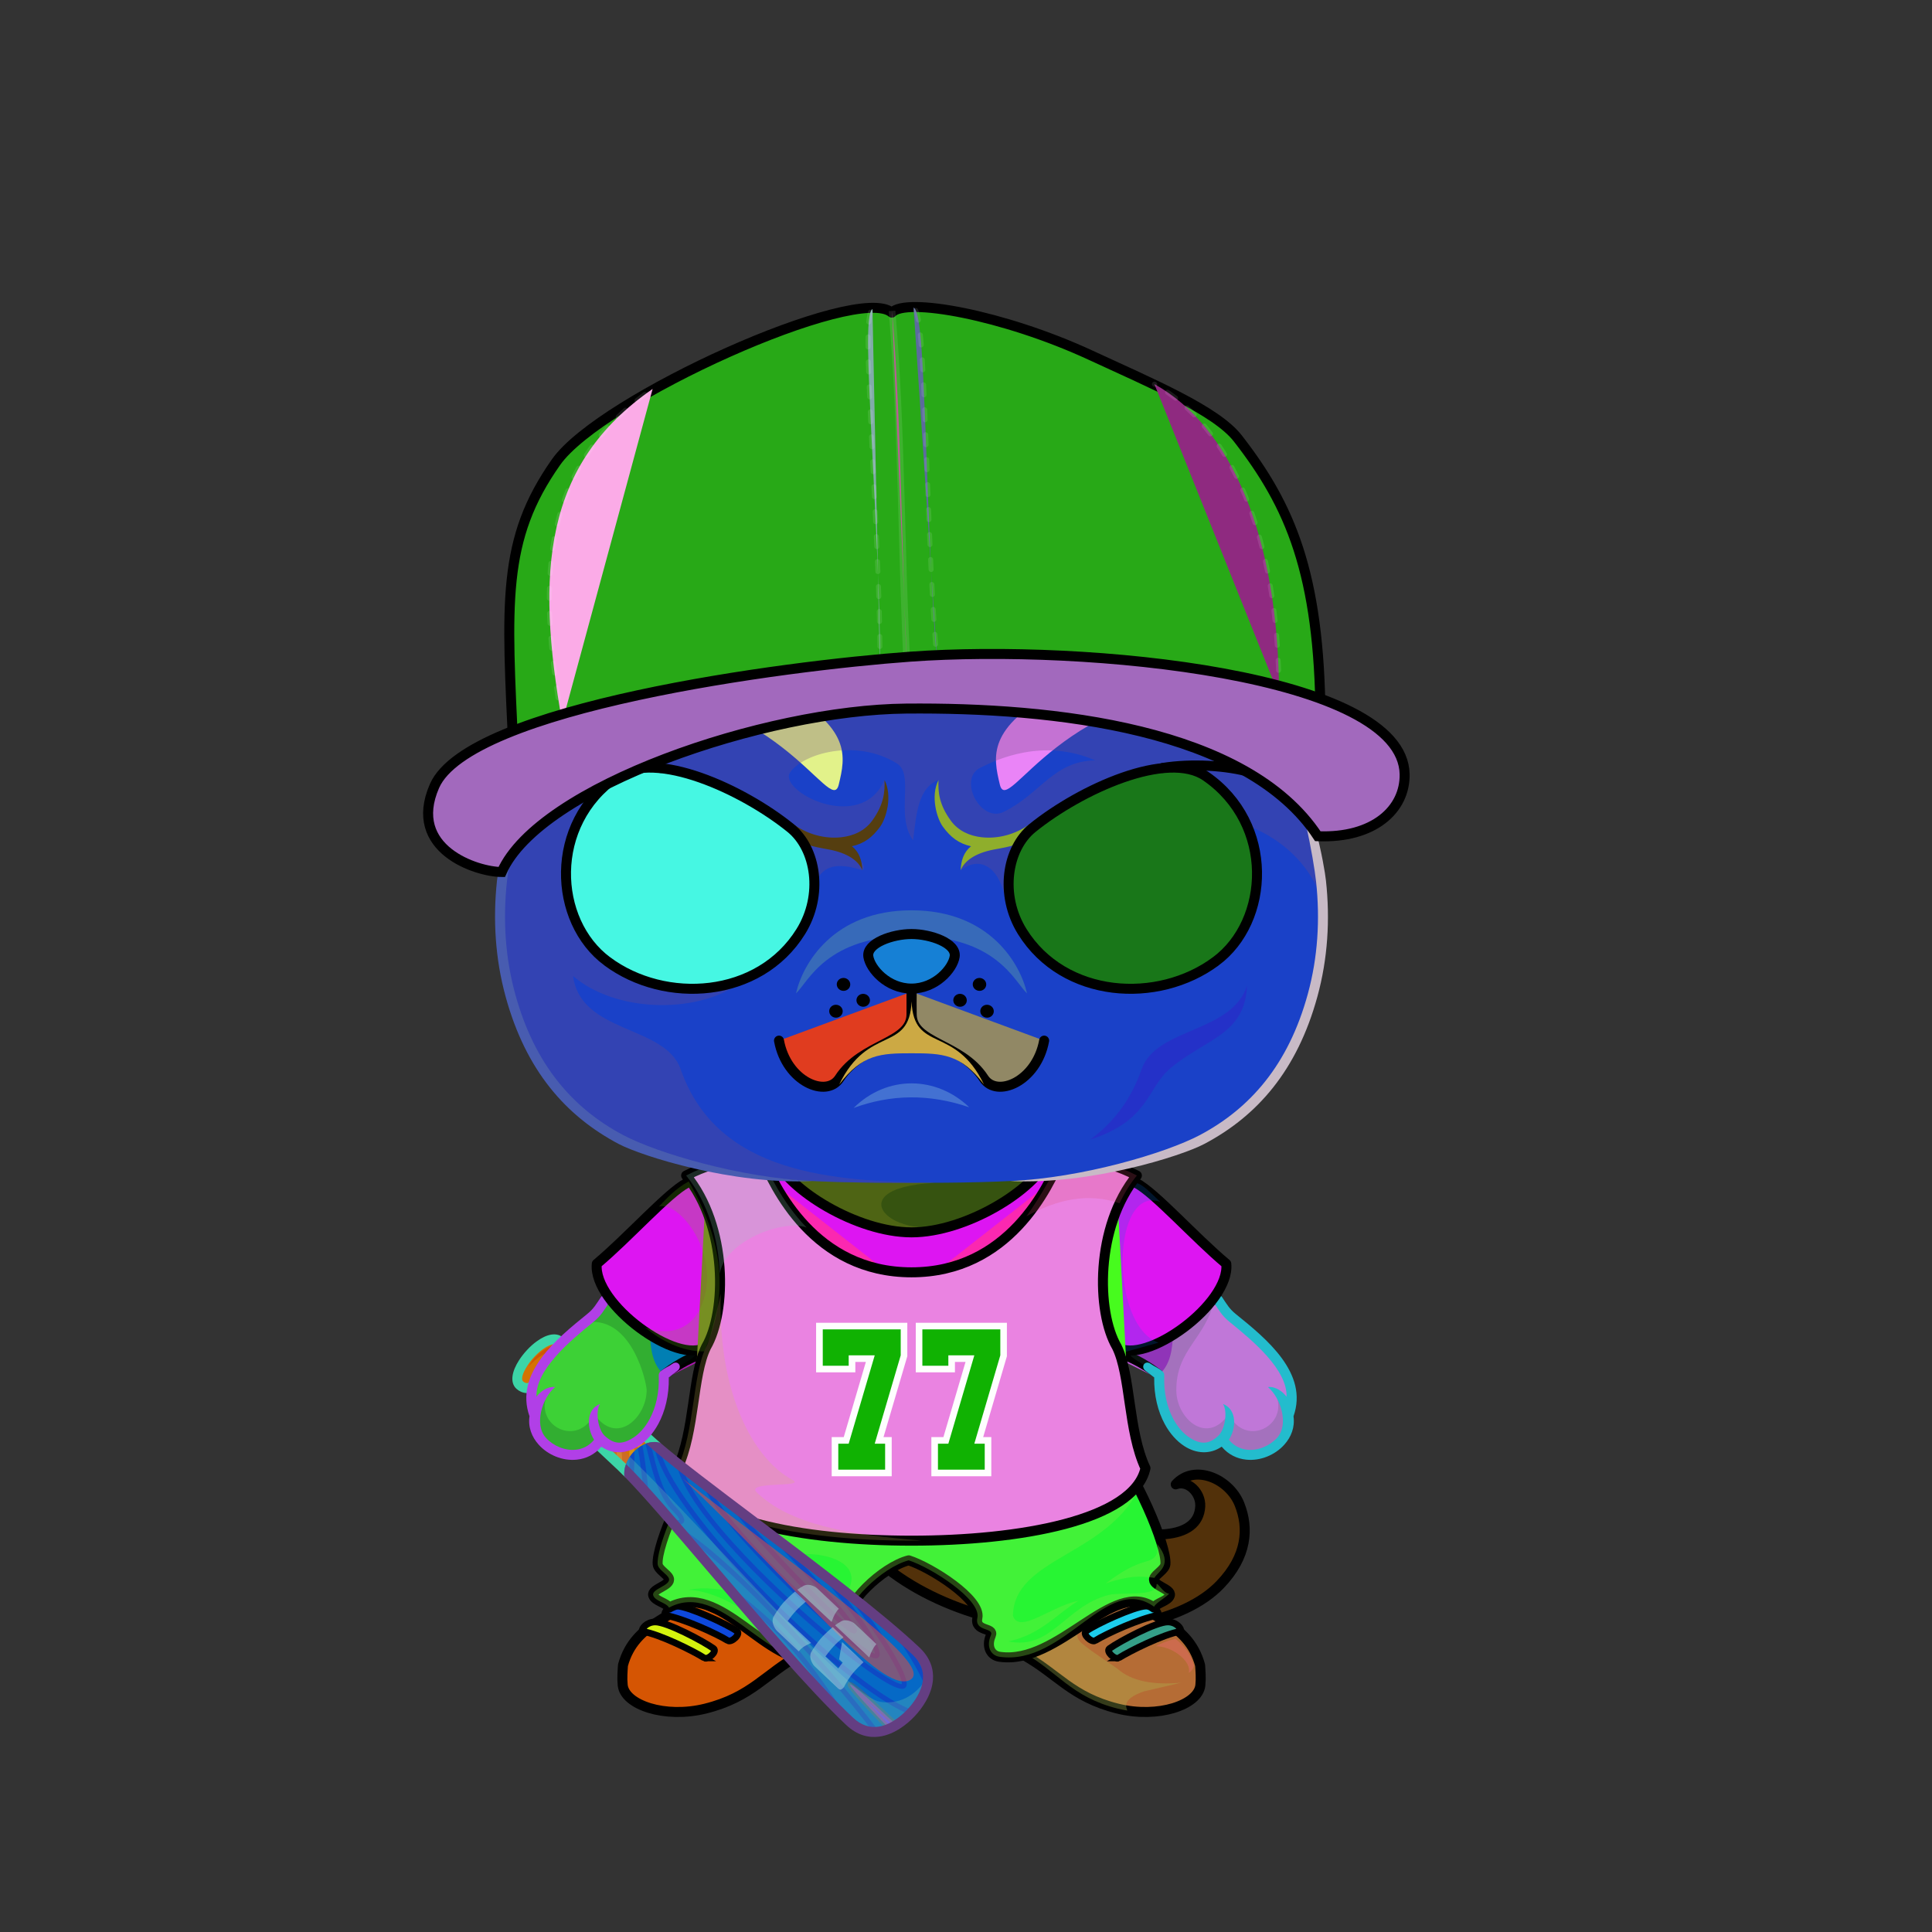<?xml version="1.0" encoding="UTF-8"?><!DOCTYPE svg PUBLIC "-//W3C//DTD SVG 1.1//EN" "http://www.w3.org/Graphics/SVG/1.1/DTD/svg11.dtd"><!-- Creator: CorelDRAW X7 --><svg xmlns="http://www.w3.org/2000/svg" xmlns:xlink="http://www.w3.org/1999/xlink" xml:space="preserve" width="290mm" height="290mm" version="1.1" style="shape-rendering:geometricPrecision; text-rendering:geometricPrecision; image-rendering:optimizeQuality; fill-rule:evenodd; clip-rule:evenodd" viewBox="0 0 29000 29000">
 <rect x="0" y="0" width="29000" height="29000" fill="#333333" stroke="none"/>
 <defs>
  <style type="text/css">
   <![CDATA[
    .str7 {stroke:white;stroke-width:100;stroke-opacity:0.102}
    .str8 {stroke:white;stroke-width:75;stroke-linecap:round;stroke-linejoin:round;stroke-dasharray:150 225;stroke-opacity:0.102}
    .str5 {stroke:#996633;stroke-width:75;stroke-opacity:0.302}
    .str2 {stroke:black;stroke-width:100}
    .str6 {stroke:black;stroke-width:150}
    .str4 {stroke:white;stroke-width:150}
    .str1 {stroke:black;stroke-width:100;stroke-linecap:round;stroke-linejoin:round}
    .str0 {stroke:black;stroke-width:150;stroke-linecap:round;stroke-linejoin:round}
    .str3 {stroke:white;stroke-width:150;stroke-linecap:round;stroke-linejoin:round}
    .fil7 {fill:none}
    .fil54 {fill:none}
    .fil32 {fill:none;fill-rule:nonzero}
    .fil29 {fill:#FEFEFE}
    .fil37 {fill:black}
    .fil36 {fill:#6E5329}
    .fil18 {fill:#B99355}
    .fil41 {fill:white}
    .fil4 {fill:black;fill-rule:nonzero}
    .fil20 {fill:black;fill-rule:nonzero}
    .fil51 {fill:white;fill-rule:nonzero}
    .fil48 {fill:white;fill-opacity:0.102}
    .fil2 {fill:black;fill-opacity:0.2}
    .fil14 {fill:black;fill-opacity:0.2}
    .fil9 {fill:black;fill-opacity:0.302}
    .fil23 {fill:#361B00;fill-opacity:0.302}
    .fil3 {fill:#FFFFCC;fill-opacity:0.302}
    .fil1 {fill:#996633;fill-rule:nonzero;fill-opacity:0.302}
    .fil12 {fill:white;fill-opacity:0.4}
    .fil42 {fill:black;fill-opacity:0.502}
    .fil34 {fill:black;fill-rule:nonzero;fill-opacity:0.502}
    .fil33 {fill:#FFFFCC;fill-opacity:0.502}
    .fil22 {fill:url(#id0)}
    .fil24 {fill:url(#id1)}
    .fil50 {fill:url(#id2)}
    .fil55 {fill:url(#id3)}
    .fil28 {fill:url(#id4)}
    .fil26 {fill:url(#id5)}
    .fil56 {fill:url(#id6)}
    .fil47 {fill:url(#id7)}
    .fil35 {fill:url(#id8)}
    .fil19 {fill:url(#id9)}
    .fil53 {fill:url(#id10)}
    .fil49 {fill:url(#id11)}
    .fil6 {fill:url(#id12)}
    .fil13 {fill:url(#id13)}
    .fil44 {fill:url(#id14)}
    .fil11 {fill:url(#id15)}
    .fil17 {fill:url(#id16)}
    .fil15 {fill:url(#id17)}
    .fil27 {fill:url(#id18)}
    .fil8 {fill:url(#id19)}
    .fil16 {fill:url(#id20)}
    .fil10 {fill:url(#id21)}
    .fil39 {fill:url(#id22)}
    .fil43 {fill:url(#id23)}
    .fil38 {fill:url(#id24)}
    .fil45 {fill:url(#id25)}
    .fil40 {fill:url(#id26)}
    .fil46 {fill:url(#id27)}
    .fil5 {fill:url(#id28)}
    .fil21 {fill:url(#id29)}
    .fil25 {fill:url(#id30)}
    .fil31 {fill:url(#id31)}
    .fil0 {fill:url(#id32)}
    .fil30 {fill:url(#id33);fill-rule:nonzero}
    .fil52 {fill:url(#id34);fill-rule:nonzero}
   ]]>
  </style>
  <linearGradient id="id0" gradientUnits="userSpaceOnUse" x1="13681.9" y1="17591.9" x2="13681.9" y2="23034.9">
   <stop offset="0" style="stop-opacity:1; stop-color:#8C6535"/>
   <stop offset="0.102" style="stop-opacity:1; stop-color:#8C6535"/>
   <stop offset="0.522" style="stop-opacity:1; stop-color:#B99355"/>
   <stop offset="1" style="stop-opacity:1; stop-color:#E3C79A"/>
  </linearGradient>
  <linearGradient id="id1" gradientUnits="userSpaceOnUse" x1="9802.81" y1="23274.6" x2="17561.8" y2="23274.6">
   <stop offset="0" style="stop-opacity:1; stop-color:#171515"/>
   <stop offset="0.349" style="stop-opacity:1; stop-color:#736E6E"/>
   <stop offset="0.561" style="stop-opacity:1; stop-color:#383636"/>
   <stop offset="1" style="stop-opacity:1; stop-color:#696464"/>
  </linearGradient>
  <linearGradient id="id2" gradientUnits="userSpaceOnUse" x1="15993.7" y1="10717.3" x2="17241.4" y2="4675.94">
   <stop offset="0" style="stop-opacity:1; stop-color:#292929"/>
   <stop offset="1" style="stop-opacity:1; stop-color:#5C5C5C"/>
  </linearGradient>
  <linearGradient id="id3" gradientUnits="userSpaceOnUse" x1="15671.6" y1="8258" x2="11838.5" y2="14646.5">
   <stop offset="0" style="stop-opacity:1; stop-color:#383636"/>
   <stop offset="1" style="stop-opacity:1; stop-color:#0D0D0D"/>
  </linearGradient>
  <linearGradient id="id4" gradientUnits="userSpaceOnUse" x1="14375.7" y1="21635.9" x2="17349.6" y2="18777.9">
   <stop offset="0" style="stop-opacity:1; stop-color:#D10000"/>
   <stop offset="1" style="stop-opacity:1; stop-color:#F51B1B"/>
  </linearGradient>
  <linearGradient id="id5" gradientUnits="userSpaceOnUse" x1="9242.84" y1="19287.3" x2="18121.8" y2="18358.9">
   <stop offset="0" style="stop-opacity:1; stop-color:white"/>
   <stop offset="0.322" style="stop-opacity:1; stop-color:#D8D8D8"/>
   <stop offset="0.62" style="stop-opacity:1; stop-color:white"/>
   <stop offset="0.749" style="stop-opacity:1; stop-color:#D4D4D4"/>
   <stop offset="1" style="stop-opacity:1; stop-color:white"/>
  </linearGradient>
  <linearGradient id="id6" gradientUnits="userSpaceOnUse" x1="20387.5" y1="10226.4" x2="7122.61" y2="11933.8">
   <stop offset="0" style="stop-opacity:1; stop-color:#949494"/>
   <stop offset="1" style="stop-opacity:1; stop-color:#1F1F1F"/>
  </linearGradient>
  <linearGradient id="id7" gradientUnits="userSpaceOnUse" x1="10058.8" y1="11167.3" x2="11640.5" y2="4768.91">
   <stop offset="0" style="stop-opacity:1; stop-color:#171717"/>
   <stop offset="1" style="stop-opacity:1; stop-color:#545454"/>
  </linearGradient>
  <linearGradient id="id8" gradientUnits="userSpaceOnUse" x1="13681.9" y1="17755.4" x2="13681.9" y2="7384.8">
   <stop offset="0" style="stop-opacity:1; stop-color:#8C6535"/>
   <stop offset="0.271" style="stop-opacity:1; stop-color:#B99355"/>
   <stop offset="1" style="stop-opacity:1; stop-color:#E3C79A"/>
  </linearGradient>
  <linearGradient id="id9" gradientUnits="userSpaceOnUse" x1="18770.8" y1="21729.1" x2="18008.4" y2="19634.5">
   <stop offset="0" style="stop-opacity:1; stop-color:#E3C79A"/>
   <stop offset="0.702" style="stop-opacity:1; stop-color:#B99355"/>
   <stop offset="1" style="stop-opacity:1; stop-color:#B99355"/>
  </linearGradient>
  <linearGradient id="id10" gradientUnits="userSpaceOnUse" x1="17811.6" y1="9808.74" x2="19966.8" y2="7114.78">
   <stop offset="0" style="stop-opacity:1; stop-color:#0D0D0D"/>
   <stop offset="1" style="stop-opacity:1; stop-color:#424242"/>
  </linearGradient>
  <linearGradient id="id11" gradientUnits="userSpaceOnUse" x1="7331.68" y1="10157.2" x2="9610.1" y2="7309.14">
   <stop offset="0" style="stop-opacity:1; stop-color:#121212"/>
   <stop offset="1" style="stop-opacity:1; stop-color:#2E2E2E"/>
  </linearGradient>
  <linearGradient id="id12" gradientUnits="userSpaceOnUse" x1="15438" y1="24150.8" x2="17602.9" y2="25473.8">
   <stop offset="0" style="stop-opacity:1; stop-color:#990000"/>
   <stop offset="1" style="stop-opacity:1; stop-color:#CC3300"/>
  </linearGradient>
  <linearGradient id="id13" gradientUnits="userSpaceOnUse" xlink:href="#id12" x1="9761.69" y1="24150.8" x2="11926.6" y2="25473.8">
  </linearGradient>
  <linearGradient id="id14" gradientUnits="userSpaceOnUse" x1="18271.6" y1="12896.4" x2="15230.2" y2="13213">
   <stop offset="0" style="stop-opacity:1; stop-color:#FFE16B"/>
   <stop offset="0.502" style="stop-opacity:1; stop-color:#FFF6D4"/>
   <stop offset="1" style="stop-opacity:1; stop-color:#FFE16B"/>
  </linearGradient>
  <linearGradient id="id15" gradientUnits="userSpaceOnUse" x1="16639.7" y1="24618.6" x2="17725.8" y2="24618.6">
   <stop offset="0" style="stop-opacity:1; stop-color:#D9D9D9"/>
   <stop offset="0.329" style="stop-opacity:1; stop-color:white"/>
   <stop offset="0.761" style="stop-opacity:1; stop-color:white"/>
   <stop offset="1" style="stop-opacity:1; stop-color:#C4C4C4"/>
  </linearGradient>
  <linearGradient id="id16" gradientUnits="userSpaceOnUse" xlink:href="#id15" x1="9638.83" y1="24618.6" x2="10725" y2="24618.6">
  </linearGradient>
  <linearGradient id="id17" gradientUnits="userSpaceOnUse" xlink:href="#id15" x1="9343.05" y1="25000.9" x2="12345.2" y2="25000.9">
  </linearGradient>
  <linearGradient id="id18" gradientUnits="userSpaceOnUse" x1="11258.8" y1="22299.7" x2="16105" y2="18166.8">
   <stop offset="0" style="stop-opacity:1; stop-color:#990000"/>
   <stop offset="1" style="stop-opacity:1; stop-color:#DE0000"/>
  </linearGradient>
  <linearGradient id="id19" gradientUnits="userSpaceOnUse" xlink:href="#id15" x1="15019.4" y1="25000.9" x2="18021.6" y2="25000.9">
  </linearGradient>
  <linearGradient id="id20" gradientUnits="userSpaceOnUse" xlink:href="#id15" x1="9977.74" y1="24369.7" x2="11077" y2="24369.7">
  </linearGradient>
  <linearGradient id="id21" gradientUnits="userSpaceOnUse" xlink:href="#id15" x1="16287.7" y1="24369.7" x2="17386.9" y2="24369.7">
  </linearGradient>
  <linearGradient id="id22" gradientUnits="userSpaceOnUse" xlink:href="#id14" x1="9092.22" y1="12896.4" x2="12133.7" y2="13213">
  </linearGradient>
  <linearGradient id="id23" gradientUnits="userSpaceOnUse" x1="16814.9" y1="14845.3" x2="17193.1" y2="11518.7">
   <stop offset="0" style="stop-opacity:1; stop-color:#FFE16B"/>
   <stop offset="1" style="stop-opacity:1; stop-color:black"/>
  </linearGradient>
  <linearGradient id="id24" gradientUnits="userSpaceOnUse" xlink:href="#id23" x1="10548.9" y1="14845.3" x2="10170.7" y2="11518.7">
  </linearGradient>
  <linearGradient id="id25" gradientUnits="userSpaceOnUse" x1="16520.9" y1="11722.2" x2="16747.1" y2="14210.2">
   <stop offset="0" style="stop-opacity:1; stop-color:black"/>
   <stop offset="0.302" style="stop-opacity:1; stop-color:black"/>
   <stop offset="1" style="stop-opacity:1; stop-color:#917400"/>
  </linearGradient>
  <linearGradient id="id26" gradientUnits="userSpaceOnUse" xlink:href="#id25" x1="10842.9" y1="11722.2" x2="10616.8" y2="14210.2">
  </linearGradient>
  <linearGradient id="id27" gradientUnits="userSpaceOnUse" x1="13681.9" y1="14020.2" x2="13681.9" y2="14838.5">
   <stop offset="0" style="stop-opacity:1; stop-color:#FFCCCC"/>
   <stop offset="1" style="stop-opacity:1; stop-color:#453F2C"/>
  </linearGradient>
  <linearGradient id="id28" gradientUnits="userSpaceOnUse" x1="13316" y1="22980" x2="17862.8" y2="22780.6">
   <stop offset="0" style="stop-opacity:1; stop-color:#8C6535"/>
   <stop offset="0.549" style="stop-opacity:1; stop-color:#B99355"/>
   <stop offset="1" style="stop-opacity:1; stop-color:#E3C79A"/>
  </linearGradient>
  <linearGradient id="id29" gradientUnits="userSpaceOnUse" xlink:href="#id9" x1="8449.46" y1="21712.6" x2="9499.06" y2="19651">
  </linearGradient>
  <linearGradient id="id30" gradientUnits="userSpaceOnUse" x1="16164.8" y1="23209.6" x2="17561.8" y2="23209.6">
   <stop offset="0" style="stop-opacity:1; stop-color:#171515"/>
   <stop offset="0.349" style="stop-opacity:1; stop-color:#736E6E"/>
   <stop offset="1" style="stop-opacity:1; stop-color:#696464"/>
  </linearGradient>
  <linearGradient id="id31" gradientUnits="userSpaceOnUse" x1="10765.1" y1="25845.2" x2="12540" y2="21798.4">
   <stop offset="0" style="stop-opacity:1; stop-color:#806345"/>
   <stop offset="0.569" style="stop-opacity:1; stop-color:#BF976F"/>
   <stop offset="0.58" style="stop-opacity:1; stop-color:#E4B384"/>
   <stop offset="1" style="stop-opacity:1; stop-color:#FFCC99"/>
  </linearGradient>
  <linearGradient id="id32" gradientUnits="userSpaceOnUse" x1="7801.86" y1="21353.7" x2="9766.28" y2="20821.8">
   <stop offset="0" style="stop-opacity:1; stop-color:#806345"/>
   <stop offset="0.612" style="stop-opacity:1; stop-color:#BF976F"/>
   <stop offset="0.58" style="stop-opacity:1; stop-color:#E4B384"/>
   <stop offset="1" style="stop-opacity:1; stop-color:#FFCC99"/>
  </linearGradient>
  <linearGradient id="id33" gradientUnits="userSpaceOnUse" x1="12857.9" y1="21850.2" x2="14506.7" y2="20163.6">
   <stop offset="0" style="stop-opacity:1; stop-color:black"/>
   <stop offset="1" style="stop-opacity:1; stop-color:#292929"/>
  </linearGradient>
  <linearGradient id="id34" gradientUnits="userSpaceOnUse" x1="15498.9" y1="6076.18" x2="11668.9" y2="10003.1">
   <stop offset="0" style="stop-opacity:1; stop-color:#EBE100"/>
   <stop offset="1" style="stop-opacity:1; stop-color:#EBBC00"/>
  </linearGradient>
 </defs>
 <g id="WeaponBatBack">
 <animateTransform type="translate" values="0;0 200;0;0 200;0;0 200;0;0 200;0" dur="10" repeatCount="indefinite" additive="sum" attributeName="transform"/>
  <g id="_2523181970368">
   <path class="fil0" d="M9803 21663c-21,-19 -59,-54 -77,-71 -466,-438 -801,-757 -1312,-1239l22 -24c52,-55 27,-141 -23,-188 -212,-199 -800,472 -612,649 50,47 138,68 190,13l22 -24c512,482 850,797 1315,1235 15,14 45,43 60,58 35,-202 219,-386 415,-409z" style="fill:#d47302"/>
   <path class="fil1" d="M9448 21874c21,-33 46,-63 73,-91 -1,-38 -3,-76 -7,-114 -11,-139 -36,-278 -80,-398l-70 26c41,113 64,245 76,378 5,67 8,134 8,199zm126 -137c22,-17 45,-31 68,-44 -17,-94 -36,-188 -58,-277l-73 17c24,98 45,201 63,304zm116 -66c24,-9 48,-16 72,-20l-5 -25 -15 -61 -73 17 15 61 6 28zm-1649 -838c17,-100 50,-202 106,-292 57,-92 139,-171 253,-224l31 68c-99,46 -170,115 -220,195 -51,81 -80,174 -97,266l-73 -13zm496 -327c-12,0 -24,1 -37,2 -64,8 -119,35 -158,89 -40,58 -64,145 -63,271 0,39 3,82 9,130l-75 9c-5,-49 -8,-96 -9,-138 -1,-143 28,-245 77,-315 52,-73 126,-110 211,-120 14,-2 29,-2 44,-3l1 75zm395 386c-184,-102 -365,-191 -445,-162 -72,26 -59,171 120,540l17 34 -68 33 -17 -35c-205,-424 -195,-600 -78,-642 109,-39 308,56 507,167l-36 65zm336 1102c-8,-245 -38,-454 -83,-607 -41,-143 -94,-234 -153,-254 -30,-10 -73,-36 -120,-65 -79,-49 -173,-108 -205,-93 -41,20 -14,159 185,581l-68 32c-223,-474 -228,-643 -149,-680 69,-33 182,37 277,96 42,26 81,50 104,58 83,29 152,137 201,304 47,159 77,374 86,625l-75 3zm-167 -155c-10,-110 -31,-282 -64,-413 -20,-80 -44,-142 -69,-157 -4,-2 3,37 2,86 -3,82 6,195 17,300l-74 7c-12,-106 -21,-223 -18,-310 4,-119 33,-190 109,-148 46,26 81,105 106,204 34,134 55,311 65,424l-74 7z" style="fill:#e9e139"/>
   <path class="fil2" d="M9454 21865c-703,-701 -1252,-1206 -1252,-1206 -55,-70 -34,-171 13,-260 -110,64 -307,328 -265,430 29,-10 43,-29 63,-50 512,482 850,797 1315,1235 15,14 30,29 46,44 12,-68 40,-134 80,-193z" style="fill:#b053ae"/>
   <path class="fil3" d="M7939 20507c76,-171 363,-364 406,-297 43,67 -169,38 -406,297z" style="fill:#c8150b"/>
   <path class="fil4" d="M9718 21687c-8,-8 -36,-33 -44,-40 -165,-156 -395,-374 -632,-598 -174,-164 -351,-332 -679,-641l-55 -52 51 -54 23 -24c7,-8 9,-20 7,-33 -4,-18 -14,-36 -28,-49 -41,-40 -127,-6 -215,58 -43,31 -86,70 -125,112 -40,42 -76,88 -105,134 -66,103 -102,200 -63,236 14,14 35,23 54,25 11,0 22,-2 29,-10l22 -23 52 -55 54 51c259,244 473,445 682,640 204,192 404,379 634,595 5,6 22,22 28,28 -22,59 -26,129 -20,191 -34,-34 -83,-83 -111,-110 -230,-216 -429,-403 -634,-595 -195,-182 -394,-370 -630,-592 -35,23 -75,32 -115,29 -55,-3 -109,-29 -148,-65 -101,-96 -64,-265 40,-426 34,-53 76,-107 121,-155 46,-50 96,-95 147,-131 145,-106 300,-146 406,-46 36,34 63,82 72,132 8,43 3,88 -20,128 181,170 407,385 628,593 171,162 337,319 633,598 37,35 95,86 146,129 -71,-18 -137,-5 -205,20z" style="fill:#3cd5a7"/>
  </g>
 </g>
 <g id="Tail">
  <path class="fil5 str0" d="M14168 21397c750,1198 3794,2252 3848,1214 11,-206 -185,-401 -368,-330 283,-314 806,-82 957,298 144,360 115,783 -288,1204 -1101,1152 -4816,864 -5805,-1224 -198,-295 1378,-1600 1656,-1162z" style="fill:#52310a"/>
 </g>
 <g id="Boots">
  <g id="_2523182015904">
   <path class="fil6" d="M15085 23927c92,212 855,393 1348,281 230,-53 435,-171 503,-280 467,235 982,638 1102,1070 25,90 -27,284 -31,373 -11,212 -622,427 -1230,276 -698,-174 -909,-564 -1431,-850 -546,-299 -299,-745 -261,-870z" style="fill:#b1ed9c"/>
   <path class="fil7 str1" d="M15652 24202c176,188 955,800 1149,840 109,23 440,-25 382,-71 -237,-188 -984,-643 -1259,-887 -80,79 -192,39 -272,118z" style="fill:#3c46b1"/>
   <path class="fil8 str1" d="M16697 25320c-435,-141 -720,-390 -984,-547 -314,-187 -610,-270 -694,-467 62,393 366,553 711,772 324,205 639,446 1006,555 512,152 1487,56 1249,-628 -23,279 -701,505 -1288,315z" style="fill:#9a20fa"/>
   <path class="fil7 str0" d="M15119 23850c202,444 1463,544 1817,78 262,360 898,408 1078,1067 6,92 15,194 4,299 -29,297 -633,504 -1241,353 -698,-174 -904,-526 -1427,-812 -546,-299 -269,-861 -231,-985z" style="fill:#b56c35"/>
   <path class="fil9" d="M15085 23927c77,178 907,309 1474,246 -312,226 -510,341 -302,510 164,132 344,243 516,365 208,186 534,248 955,210 -186,43 -371,86 -557,130 -273,96 -291,192 -250,288 -47,-8 -96,-17 -144,-29 -698,-174 -909,-564 -1431,-850 -546,-299 -299,-745 -261,-870z" style="fill:#adc556"/>
   <path class="fil10 str2" d="M16440 24626c173,-106 665,-331 942,-381 27,-44 -59,-142 -184,-137 -177,7 -750,271 -896,377 -60,43 82,176 138,141z" style="fill:#1cccec"/>
   <path class="fil7 str2" d="M15568 24665c24,-300 -55,-636 -388,-805" style="fill:#ff56d5"/>
   <path class="fil11 str2" d="M16792 24886c173,-106 655,-350 932,-400 13,-40 -65,-139 -194,-140 -177,-2 -730,293 -876,399 -60,43 82,175 138,141z" style="fill:#349f88"/>
   <path class="fil12" d="M17348 24711c257,-2 545,237 495,397 49,-18 77,-82 78,-113 -46,-164 -149,-299 -277,-395 -103,24 -217,63 -296,111z" style="fill:#ed6b72"/>
  </g>
  <g id="_2521714485120">
   <path class="fil13" d="M12280 23927c-92,212 -855,393 -1349,281 -230,-53 -435,-171 -502,-280 -467,235 -982,638 -1102,1070 -25,90 27,284 31,373 11,212 621,427 1230,276 698,-174 908,-564 1431,-850 546,-299 299,-745 261,-870z" style="fill:#13228b"/>
   <path class="fil14" d="M12271 23945c-125,204 -860,372 -1340,263 -76,-18 -149,-42 -216,-72 70,147 407,258 811,258 422,0 769,-121 818,-277 -16,-61 -37,-114 -51,-153 -7,-6 -15,-13 -22,-19z" style="fill:#c14c12"/>
   <path class="fil14" d="M9970 24208c-303,222 -562,499 -643,790 -25,90 26,284 31,373 378,72 1012,257 1390,-93 -806,72 -1493,-417 -778,-1070z" style="fill:#f5e6b7"/>
   <path class="fil7 str1" d="M11712 24202c-176,188 -955,800 -1148,840 -110,23 -440,-25 -382,-71 237,-188 984,-643 1259,-887 80,79 191,39 271,118z" style="fill:#90a893"/>
   <path class="fil15 str1" d="M10668 25320c435,-141 719,-390 984,-547 313,-187 610,-270 693,-467 -62,393 -366,553 -711,772 -323,205 -638,446 -1005,555 -512,152 -1487,56 -1249,-628 22,279 701,505 1288,315z" style="fill:#7aaa49"/>
   <path class="fil9" d="M9954 25683c-393,-50 -724,-247 -574,-678 13,165 256,312 574,365 -88,104 -72,208 0,313z" style="fill:#14e357"/>
   <path class="fil7 str0" d="M12245 23850c-202,444 -1463,544 -1816,78 -262,360 -899,408 -1078,1067 -6,92 -15,194 -4,299 29,297 632,504 1241,353 698,-174 904,-526 1426,-812 546,-299 269,-861 231,-985z" style="fill:#d55503"/>
   <path class="fil16 str2" d="M10924 24626c-172,-106 -664,-331 -941,-381 -27,-44 59,-142 183,-137 177,7 750,271 897,377 59,43 -82,176 -139,141z" style="fill:#0e48dc"/>
   <path class="fil7 str2" d="M11796 24665c-23,-300 56,-636 389,-805" style="fill:#dbfd1d"/>
   <path class="fil17 str2" d="M10572 24886c-172,-106 -655,-350 -932,-400 -12,-40 66,-139 195,-140 177,-2 729,293 876,399 59,43 -82,175 -139,141z" style="fill:#d4f30e"/>
  </g>
 </g>
 <g id="RightHand">
 <animateTransform type="translate" values="0;0 200;0;0 200;0;0 200;0;0 200;0" dur="10" repeatCount="indefinite" additive="sum" attributeName="transform"/>
  <path class="fil18" d="M15619 17715c247,-7 498,-52 659,-90 985,362 1779,1397 2210,2149 289,504 -636,1265 -911,1014 -400,-366 -786,-483 -1129,-559 -358,-79 -514,-1818 -829,-2514z" style="fill:#a72bd2"/>
  <path class="fil7 str0" d="M16041 17553c1079,269 1932,1403 2397,2213m-861 1022c-394,-360 -769,-512 -1113,-557" style="fill:#be54d8"/>
 </g>
 <g id="RightPaw">
 <animateTransform type="translate" values="0;0 200;0;0 200;0;0 200;0;0 200;0" dur="10" repeatCount="indefinite" additive="sum" attributeName="transform"/>
  <path class="fil19" d="M17402 20631c-38,818 551,1339 943,981 309,484 1078,126 986,-356 248,-652 -532,-1279 -980,-1632 -241,-78 -377,-149 -564,-64 -316,143 -32,749 -385,1071z" style="fill:#c077d8"/>
  <path class="fil14" d="M17402 20631c-17,192 32,393 33,395 44,201 137,399 285,544 194,184 433,219 637,33 492,772 1351,-293 810,-632 144,452 -486,750 -723,253 -324,480 -784,69 -787,-350 -5,-626 443,-773 575,-1380 -359,408 -760,716 -1279,784 -61,80 237,207 449,353z" style="fill:#345d51"/>
  <path class="fil20" d="M18446 21611c107,-163 129,-451 -88,-537 74,121 26,386 -69,476 -138,130 -263,138 -430,31 -93,-59 -178,-155 -245,-278 -93,-172 -149,-397 -138,-656 1,-21 -7,-43 -24,-59 -52,-50 -128,-78 -180,-116 -33,-25 -76,-27 -100,6 -24,33 -10,74 23,99 44,31 87,68 130,100 -5,272 57,511 157,696 79,147 183,261 296,334 178,114 384,128 560,8 101,121 232,181 368,195 211,22 433,-69 573,-226 103,-115 160,-263 137,-425 229,-648 -410,-1166 -864,-1533 -104,-84 -134,-147 -206,-255 -23,-34 -69,-44 -104,-21 -34,23 -43,70 -20,104 80,121 120,196 236,290 356,288 865,714 854,1122 -52,-71 -158,-158 -280,-146 191,160 321,562 136,764 -110,120 -284,194 -446,177 -102,-10 -201,-57 -276,-150z" style="fill:#23bccd"/>
 </g>
 <g id="LeftHand">
 <animateTransform type="translate" values="0;0 200;0;0 200;0;0 200;0;0 200;0" dur="10" repeatCount="indefinite" additive="sum" attributeName="transform"/>
  <path class="fil18" d="M11744 17715c-246,-7 -497,-52 -658,-90 -985,362 -1779,1397 -2210,2149 -289,504 636,1265 911,1014 400,-366 786,-483 1129,-559 358,-79 514,-1818 828,-2514z" style="fill:#0096d8"/>
  <path class="fil7 str0" d="M11323 17553c-1079,269 -1933,1403 -2397,2213m861 1022c394,-360 769,-512 1113,-557" style="fill:#ad18b1"/>
 </g>
 <g id="LeftPaw">
 <animateTransform type="translate" values="0;0 200;0;0 200;0;0 200;0;0 200;0" dur="10" repeatCount="indefinite" additive="sum" attributeName="transform"/>
  <path class="fil21" d="M9962 20631c38,818 -552,1339 -944,981 -308,484 -1077,126 -986,-356 -247,-652 533,-1279 981,-1632 241,-78 377,-149 564,-64 316,143 31,749 385,1071z" style="fill:#3dd136"/>
  <path class="fil14" d="M9962 20631c16,192 -32,393 -33,395 -44,201 -137,399 -285,544 -194,184 -433,219 -637,33 -493,772 -1351,-293 -810,-632 -144,452 485,750 723,253 324,480 778,69 787,-350 2,-112 -215,-1108 -881,-1027 208,-152 324,-438 361,-591 22,61 1088,687 1268,1016 64,118 -512,341 -493,359z" style="fill:#072422"/>
  <path class="fil20" d="M8918 21611c-107,-163 -129,-451 88,-537 -74,121 -26,386 69,476 138,130 263,138 430,31 92,-59 178,-155 245,-278 93,-172 149,-397 138,-656 -1,-21 7,-43 24,-59 52,-50 128,-78 180,-116 33,-25 75,-27 100,6 24,33 10,74 -24,99 -43,31 -86,68 -129,100 5,272 -57,511 -157,696 -80,147 -183,261 -296,334 -178,114 -384,128 -560,8 -101,121 -232,181 -369,195 -210,22 -432,-69 -572,-226 -103,-115 -161,-263 -137,-425 -229,-648 410,-1166 863,-1533 105,-84 134,-147 207,-255 23,-34 69,-44 103,-21 35,23 44,70 21,104 -81,121 -120,196 -236,290 -356,288 -865,714 -854,1122 52,-71 157,-158 280,-146 -191,160 -321,562 -136,764 110,120 284,194 446,177 102,-10 201,-57 276,-150z" style="fill:#b13fe7"/>
 </g>
 <g id="Body">
 <animateTransform type="translate" values="0;0 200;0;0 200;0;0 200;0;0 200;0" dur="10" repeatCount="indefinite" additive="sum" attributeName="transform"/>
  <path class="fil22" d="M13682 23035c-1548,0 -2752,-291 -2993,-1956 -146,-1010 387,-2357 984,-3487 334,54 1089,70 2009,70 920,0 1675,-16 2008,-70 598,1130 1131,2477 985,3487 -242,1665 -1445,1956 -2993,1956z" style="fill:#365310"/>
  <path class="fil23" d="M14499 18285c-980,487 -2040,-448 -471,-530 -854,-110 -1707,-219 -2560,-329 315,494 631,988 947,1481 627,-107 1763,96 2084,-622z" style="fill:#868b20"/>
 </g>
 <g id="Trousers">
  <path class="fil24" d="M10717 21633c-397,476 -871,1566 -845,1847 7,81 144,147 168,212 38,108 -265,156 -235,255 26,87 199,110 237,184 777,-419 1464,902 2228,777 131,-22 334,-82 260,-251 -55,-125 232,-79 185,-293 -59,-275 531,-843 925,-943 334,107 1090,587 1031,863 -46,213 257,140 202,264 -74,170 1,303 132,321 889,127 1700,-1184 2318,-738 38,-74 211,-97 237,-184 29,-99 -274,-147 -235,-255 24,-65 160,-131 168,-212 25,-281 -448,-1371 -846,-1847 -3749,800 -2180,800 -5930,0z" style="fill:#ba6912"/>
  <path class="fil25" d="M17323 24131c38,-74 211,-97 237,-184 29,-99 -274,-147 -235,-255 24,-65 160,-131 168,-212 16,-184 -180,-714 -430,-1192 -156,255 -306,340 -868,568 138,825 954,294 -20,1044 -106,82 660,-135 834,-55 86,39 417,53 314,286z" style="fill:#ce0ee7"/>
  <path class="fil7 str0" d="M10717 21633c-397,476 -871,1566 -845,1847 7,81 144,147 168,212 38,108 -265,156 -235,255 26,87 199,110 237,184 777,-419 1464,902 2228,777 131,-22 334,-82 260,-251 -55,-125 232,-79 185,-293 -59,-275 531,-843 925,-943 334,107 1090,587 1031,863 -46,213 257,140 202,264 -74,170 1,303 132,321 889,127 1700,-1184 2318,-738 38,-74 211,-97 237,-184 29,-99 -274,-147 -235,-255 24,-65 160,-131 168,-212 25,-281 -448,-1371 -846,-1847 -3749,800 -2180,800 -5930,0z" style="fill:#27f533"/>
  <path class="fil9" d="M10465 21996c-320,531 -613,1261 -593,1484 7,81 144,147 168,212 38,108 -265,156 -235,255 26,87 199,110 237,184 777,-419 1464,902 2228,777 131,-22 334,-82 260,-251 -55,-125 232,-79 185,-293 -59,-275 531,-843 925,-943 334,107 1090,587 1031,863 -46,213 257,140 202,264 -74,170 1,303 132,321 980,140 1604,-1267 2318,-752 33,-64 174,-133 226,-196 -90,0 -191,-204 -189,-129 6,180 -537,102 -719,149 -651,167 -858,833 -1504,697 489,-103 730,-419 1052,-611 -418,86 -888,508 -985,227 17,-870 1376,-890 1892,-1901 -58,-116 -120,-229 -183,-334 -626,72 -1252,144 -1878,216 -249,-8 -499,-17 -749,-25 -88,-1 -176,-1 -265,-1 -245,33 -446,32 -693,-2 -237,-1 -474,-2 -710,-3 -718,-69 -1435,-138 -2153,-208zm6864 1688c47,-95 297,-188 40,-511 28,153 -24,226 -159,264 -191,54 -343,130 -612,330 351,-115 496,-114 731,-83zm-4568 122c120,-334 -307,-492 -710,-479 -552,17 -754,-271 -1053,-148 -233,95 -391,85 -443,219 -100,255 524,223 1075,700 -491,-194 -916,-305 -1295,-235 798,49 1454,940 1941,828 -207,-91 -303,-292 -483,-452 243,82 365,259 540,252 102,-5 153,-55 201,-97 -119,14 -295,-37 -417,-111 187,30 448,-40 474,-170 35,-172 118,-163 170,-307z" style="fill:#83ed44"/>
 </g>
 <g id="T-Shirt">
 <animateTransform type="translate" values="0;0 200;0;0 200;0;0 200;0;0 200;0" dur="10" repeatCount="indefinite" additive="sum" attributeName="transform"/>
  <path class="fil26 str0" d="M11434 17497c-7,-21 -13,-41 -16,-61 -307,15 -728,125 -1108,321 -284,147 -876,814 -1352,1213 -62,603 1220,1537 1642,1247l6164 0c423,290 1704,-644 1643,-1247 -477,-399 -1069,-1066 -1353,-1213 -379,-196 -800,-306 -1107,-321 -4,20 -9,40 -17,61 -54,-50 -119,-91 -194,-123 -198,483 -1235,1124 -2054,1124 -819,0 -1856,-641 -2054,-1124 -75,32 -140,73 -194,123z" style="fill:#dd15f2"/>
  <path class="fil14" d="M16701 20345l688 -191c-740,-266 -703,-2375 28,-2113 -144,-132 -260,-264 -363,-284 -769,-153 -721,2285 -353,2588z" style="fill:#0569df"/>
  <path class="fil27" d="M10299 17645c627,767 609,2046 301,2572 -210,425 -168,1263 -431,1821 172,786 1896,1088 3513,1088 1617,0 3341,-302 3512,-1088 -262,-558 -220,-1396 -430,-1821 -308,-526 -326,-1805 301,-2572 -592,-306 -674,-117 -1128,-304 -197,482 -799,1757 -2255,1757 -1457,0 -2058,-1275 -2255,-1757 -454,187 -536,-2 -1128,304z" style="fill:#2c0799"/>
  <path class="fil28" d="M17194 22038c-262,-558 -220,-1396 -430,-1821 -308,-526 -326,-1805 301,-2572 -592,-306 -674,-117 -1128,-304 -134,327 -453,1018 -1099,1429 -256,196 -381,1335 374,557 1025,-1057 1425,2416 -681,3746 2430,-36 2643,-943 2663,-1035z" style="fill:#f538eb"/>
  <path class="fil7 str3" d="M16934 20990c-858,-847 -896,-2257 -183,-3447" style="fill:#47fb1e"/>
  <path class="fil14" d="M15505 22981c893,-160 1584,-460 1689,-943 -262,-558 -220,-1396 -430,-1821 -72,-123 -128,-287 -164,-476 -149,993 -231,1534 -546,1982 -229,326 488,-70 656,-377 -47,737 -413,1300 -1205,1635z" style="fill:#6b4bf2"/>
  <path class="fil7 str4" d="M13682 19379c-1272,0 -2076,-777 -2508,-1967m2508 1967c1272,0 2076,-777 2508,-1967" style="fill:#fb28b0"/>
  <path class="fil7 str3" d="M10430 20990c858,-847 895,-2257 183,-3447" style="fill:#7b8227"/>
  <path class="fil7 str0" d="M10299 17645c627,767 609,2046 301,2572 -210,425 -168,1263 -431,1821 172,786 1896,1088 3513,1088 1617,0 3341,-302 3512,-1088 -262,-558 -220,-1396 -430,-1821 -308,-526 -326,-1805 301,-2572 -592,-306 -674,-117 -1128,-304 -197,482 -799,1757 -2255,1757 -1457,0 -2058,-1275 -2255,-1757 -454,187 -536,-2 -1128,304z" style="fill:#ea83e1"/>
  <path class="fil14" d="M10819 19418c-36,158 -156,693 -219,799 -210,425 -168,1263 -431,1821 172,786 1896,1088 3513,1088 50,0 101,-1 152,-1 -1124,-93 -1979,-245 -2475,-724 -181,-175 760,-66 534,-188 -591,-319 -1121,-1311 -1074,-2795z" style="fill:#d3bf59"/>
  <path class="fil14" d="M16805 18062c70,-149 156,-290 260,-417 -592,-306 -674,-117 -1128,-304 -76,184 -312,616 -530,916 466,-257 932,-356 1398,-195z" style="fill:#df4c72"/>
  <path class="fil14" d="M10299 17645c334,409 485,964 506,1472 73,-483 948,-822 1303,-691 -373,-384 -580,-838 -681,-1085 -454,187 -536,-2 -1128,304z" style="fill:#93d8bc"/>
  <polygon class="fil29" points="14758,21571 14880,21571 14880,22159 13980,22159 13980,21571 14161,21571 14493,20443 14334,20443 14334,20599 13746,20599 13746,19855 15114,19855 15114,20358 "/>
  <polygon class="fil29" points="13262,21571 13385,21571 13385,22159 12484,22159 12484,21571 12665,21571 12997,20443 12839,20443 12839,20599 12250,20599 12250,19855 13619,19855 13619,20358 "/>
  <path class="fil30" d="M15015 19954l0 390 -390 1326 156 0 0 390 -702 0 0 -390 156 0 390 -1326 -390 0 0 156 -390 0 0 -546 1170 0zm-1495 0l0 390 -390 1326 156 0 0 390 -703 0 0 -390 156 0 391 -1326 -391 0 0 156 -389 0 0 -546 1170 0z" style="fill:#10b202"/>
  <path class="fil14" d="M9686 19925c693,249 1005,-367 910,-961 -73,-455 -447,-914 -706,-853 121,-126 249,-268 448,-378 587,1010 560,1821 232,2552 -325,6 -657,-163 -884,-360z" style="fill:#6cc610"/>
 </g>
 <g id="WeaponBat">
 <animateTransform type="translate" values="0;0 200;0;0 200;0;0 200;0;0 200;0" dur="10" repeatCount="indefinite" additive="sum" attributeName="transform"/>
  <g id="_2521711716368">
   <path class="fil31" d="M13676 25710c181,-192 431,-591 71,-930 -968,-911 -3263,-2509 -3961,-3133 -197,23 -377,209 -412,411 656,645 2404,2862 3378,3779 360,339 742,65 924,-127z" style="fill:#0569c6"/>
   <path class="fil1" d="M11662 23057c327,352 658,716 889,986 187,219 310,380 312,431l0 0c0,11 -3,21 -8,29l0 0c-23,33 -78,14 -155,-47 -58,-45 -137,-116 -231,-204 -439,-410 -1189,-1202 -1471,-1605l61 -43c280,400 1025,1186 1461,1594 86,81 161,147 217,192 -50,-69 -135,-173 -243,-299 -229,-268 -560,-631 -887,-983l55 -51zm-1900 -1406c94,393 186,770 376,963 114,116 147,189 128,231 -22,49 -96,51 -195,27l18 -73c62,16 105,23 109,15 6,-13 -25,-58 -113,-147 -204,-208 -299,-593 -395,-996 24,-9 48,-16 72,-20zm-102 753c-11,-116 -27,-275 -51,-447 -10,-72 -22,-146 -35,-220 22,-17 45,-31 68,-44 16,85 29,171 41,253 24,173 41,333 51,451l-74 7zm-224 -249c7,-82 13,-179 12,-281 21,-33 46,-63 73,-91 5,138 -1,271 -11,379l-74 -7zm2976 1475c233,276 442,550 586,769 140,211 220,375 206,449 -3,15 -10,26 -21,35 -37,29 -122,-5 -240,-85 -106,-72 -245,-181 -403,-315 -702,-597 -1787,-1694 -1974,-2169l70 -27c182,463 1256,1547 1953,2139 156,133 293,241 395,310 78,53 130,84 148,88 0,-60 -74,-200 -196,-384 -143,-217 -351,-489 -581,-762l57 -48zm405 317c241,318 449,622 591,861 141,238 218,417 200,492 -5,19 -16,34 -33,43 -50,25 -167,-20 -327,-119 -151,-93 -347,-234 -566,-407 -957,-754 -2377,-2124 -2520,-2821l73 -15c139,678 1545,2030 2493,2777 218,172 411,311 559,402 131,81 220,124 249,118 9,-59 -64,-216 -192,-432 -141,-237 -347,-538 -586,-854l59 -45zm703 580c100,144 188,282 261,408 71,123 129,237 171,337l-69 29c-41,-98 -97,-208 -167,-328 -72,-126 -159,-261 -257,-404l61 -42zm150 1211c-500,-175 -1505,-1013 -2362,-1908 -765,-799 -1415,-1647 -1484,-2112l74 -11c67,449 708,1282 1464,2071 850,888 1844,1718 2333,1889l-25 71zm-547 281c-334,-450 -978,-1210 -1625,-1873 -483,-494 -967,-933 -1325,-1147l39 -65c364,219 853,662 1340,1160 649,665 1296,1428 1631,1880l-60 45zm-511 -266l-27 -40c-466,-686 -817,-1202 -1635,-1804l45 -60c828,609 1181,1130 1652,1822l27 40 -62 42z" style="fill:#2505c5"/>
   <path class="fil32 str5" d="M13347 25949c-378,-397 -763,-816 -500,-609 212,167 408,376 611,550" style="fill:#6a44e7"/>
   <path class="fil2" d="M13676 25710c33,-35 258,-334 235,-524 -171,283 -436,403 -702,358 -394,-67 -1713,-1561 -2998,-2907 -260,-272 -517,-533 -757,-772 -40,59 -68,125 -80,193 656,645 2404,2862 3378,3779 360,339 742,65 924,-127z" style="fill:#9ff7a7"/>
   <path class="fil33" d="M10247 22194c1944,1520 3841,2825 3404,3027 -437,202 -1682,-1412 -3404,-3027z" style="fill:#f14a34"/>
   <path class="fil4" d="M13621 25659c99,-105 219,-274 233,-455 9,-120 -30,-248 -158,-369 -555,-523 -1555,-1277 -2434,-1940 -675,-509 -1279,-964 -1564,-1227 67,-25 140,-31 211,-13 309,266 849,673 1443,1121 882,665 1884,1420 2446,1950 167,157 218,327 206,489 -18,223 -159,424 -274,546 -115,122 -307,275 -529,306 -161,22 -334,-18 -501,-176 -561,-528 -1376,-1484 -2093,-2325 -501,-588 -955,-1120 -1237,-1406 -6,-62 5,-125 27,-184 277,266 772,845 1324,1493 714,838 1526,1790 2082,2313 129,121 259,153 378,137 180,-25 342,-156 440,-260z" style="fill:#643e82"/>
  </g>
  <path class="fil34" d="M11968 23863c31,-22 63,-42 96,-61 29,-14 63,-16 103,-9 44,12 78,29 100,50 54,51 108,102 162,152 54,51 108,102 162,153 -51,53 -83,123 -109,198 -86,-80 -171,-161 -257,-241 -85,-81 -171,-162 -257,-242zm21 925c0,0 0,0 0,0 -54,-51 -108,-102 -162,-153 -54,-51 -108,-102 -162,-153 -22,-20 -43,-55 -60,-101 -12,-41 -10,-75 2,-105 42,-76 89,-147 144,-211 55,-63 118,-120 182,-175 54,50 108,101 162,152 -51,42 -101,87 -146,135 -45,48 -86,100 -125,154 58,55 117,110 176,166 58,55 117,110 176,165 -75,30 -142,67 -187,126zm545 -392c31,-22 63,-43 96,-62 28,-14 61,-17 101,-9 44,11 78,28 100,49 54,51 108,102 162,152 54,51 108,102 162,153 -50,54 -81,124 -107,200 -86,-80 -171,-161 -257,-242 -85,-80 -171,-161 -257,-241zm47 949c0,0 0,0 0,0 -59,-56 -118,-111 -176,-166 -59,-55 -118,-110 -176,-166 -22,-20 -43,-55 -58,-99 -12,-41 -11,-76 1,-106 43,-75 90,-146 145,-210 55,-63 118,-120 183,-175 53,50 107,101 161,152 -51,42 -101,87 -146,135 -45,48 -86,100 -125,154 64,60 128,120 192,180 21,-30 43,-59 67,-88 -18,-16 -35,-33 -53,-49 13,-89 28,-175 45,-259 54,50 107,101 161,151 53,50 106,100 160,151 -54,50 -106,101 -153,157 -47,56 -87,119 -124,184 -12,30 -28,51 -48,62 -16,15 -34,13 -56,-8z" style="fill:#addbde"/>
 </g>
 <g id="Head">
 <animateTransform type="translate" values="0;0 200;0;0 200;0;0 200;0;0 200;0" dur="10" repeatCount="indefinite" additive="sum" attributeName="transform"/>
  <path class="fil35" d="M13682 7385c-3568,0 -6948,4165 -6021,7554 736,2692 3247,2816 6021,2816 2774,0 5285,-124 6021,-2816 927,-3389 -2453,-7554 -6021,-7554z" style="fill:#1a41c8"/>
  <path class="fil36" d="M12590 11777c101,-420 197,-849 -863,-1426 -749,-408 -1964,-362 -2845,-41 2799,-44 3586,1976 3708,1467z" style="fill:#e2f28a"/>
  <path class="fil36" d="M15008 11777c-100,-420 -197,-849 863,-1426 749,-408 1964,-362 2846,-41 -2800,-44 -3587,1976 -3709,1467z" style="fill:#ea84f7"/>
  <path class="fil23" d="M8141 11211c-590,1190 -813,2509 -480,3728 736,2692 3247,2816 6021,2816 105,0 209,0 313,0 -1472,-29 -3223,-115 -3778,-1705 -234,-669 -1499,-528 -1615,-1400 628,541 1808,571 2455,137 -2065,272 -2245,-1191 -1971,-1665 362,-629 2047,-1025 3138,147 95,-166 192,-377 720,-207 112,-88 -224,-331 -410,-385 373,18 850,-262 743,-969 -359,819 -1607,159 -1417,-115 196,-283 991,-513 1602,-134 272,169 -29,778 244,1155 48,-395 75,-790 381,-906 -82,678 299,890 677,969 62,13 -291,46 -344,385 325,-244 604,2 676,470 748,-1490 3918,-1965 4715,-124 28,-390 -143,-1074 -270,-1441 -368,-1058 -1034,-2056 -1877,-2849 -628,-379 -1167,-629 -1307,-653 -600,-103 -8153,2726 -8216,2746zm6924 976c-348,168 -687,-492 -354,-661 249,-125 943,-454 1731,-112 -630,8 -827,506 -1377,773z" style="fill:#6d4982"/>
  <path class="fil20" d="M13682 7459c552,0 1099,101 1626,285 302,105 959,411 1688,816 -411,-435 -1448,-891 -1639,-957 -543,-189 -1107,-294 -1675,-294 -568,0 -1132,105 -1675,294 -191,66 -1229,522 -1639,957 728,-405 1386,-711 1688,-816 527,-184 1074,-285 1626,-285z" style="fill:#3663cb"/>
  <path class="fil20" d="M8070 11356c-237,514 -424,1536 -461,1878 -61,568 -26,1137 124,1685 291,1064 865,1718 1623,2120 512,270 1759,641 2840,689 -1197,57 -2559,-372 -2910,-557 -794,-420 -1394,-1103 -1697,-2213 -155,-566 -192,-1154 -129,-1740 23,-210 212,-1304 610,-1862z" style="fill:#485cb0"/>
  <path class="fil20" d="M19293 11356c238,514 425,1536 462,1878 61,568 26,1137 -124,1685 -291,1064 -865,1718 -1623,2120 -513,270 -1760,641 -2841,689 1198,57 2560,-372 2910,-557 795,-420 1394,-1103 1698,-2213 155,-566 192,-1154 128,-1740 -22,-210 -211,-1304 -610,-1862z" style="fill:#c8bac6"/>
  <path class="fil23" d="M13682 14048c-1272,0 -1544,682 -1734,864 101,-449 565,-1248 1734,-1248 1169,0 1633,799 1734,1248 -191,-182 -463,-864 -1734,-864z" style="fill:#7dcb95"/>
  <path class="fil20" d="M11797 12499c-33,-24 -33,-89 -8,-122 24,-33 71,-40 104,-16 237,174 503,231 731,207 185,-20 354,-95 466,-247 181,-248 193,-439 187,-613 123,243 25,576 -66,701 -115,158 -237,252 -423,294 111,87 151,216 156,359 -55,-135 -210,-255 -498,-310 -273,-50 -407,-71 -649,-253z" style="fill:#553e10"/>
  <path class="fil20" d="M15566 12499c34,-24 34,-89 9,-122 -24,-33 -71,-40 -104,-16 -238,174 -503,231 -731,207 -185,-20 -354,-95 -466,-247 -182,-248 -194,-439 -187,-613 -123,243 -25,576 66,701 115,158 237,252 423,294 -111,87 -151,216 -156,359 55,-135 210,-255 498,-310 273,-50 407,-71 648,-253z" style="fill:#8fae2c"/>
  <path class="fil23" d="M16364 17106c337,-245 607,-584 772,-1056 220,-629 1352,-542 1582,-1255 -29,737 -616,793 -1150,1240 -354,296 -311,784 -1204,1071z" style="fill:#3e0ec9"/>
  <path class="fil23" d="M12813 16631c554,-204 1132,-217 1736,-10 -490,-471 -1230,-490 -1736,10z" style="fill:#a4e1ea"/>
 </g>
 <g id="Mouth">
 <animateTransform type="translate" values="0;0 200;0;0 200;0;0 200;0;0 200;0" dur="10" repeatCount="indefinite" additive="sum" attributeName="transform"/>
  <path class="fil7 str0" d="M13682 14886c3,142 0,200 0,336 0,447 -736,431 -1083,965 -194,298 -793,49 -906,-567" style="fill:#e03c1f"/>
  <path class="fil7 str0" d="M13685 14886c-3,142 0,200 0,336 0,447 736,431 1083,965 194,298 792,49 905,-567" style="fill:#918865"/>
  <path class="fil37" d="M13683 15032c33,778 652,346 1087,1247 -344,-459 -631,-469 -1087,-469 -455,0 -742,10 -1086,469 434,-901 1054,-469 1086,-1247z" style="fill:#cca944"/>
 </g>
 <g id="EyesClosed">
 <animateTransform type="translate" values="0;0 200;0;0 200;0;0 200;0;0 200;0" dur="10" repeatCount="indefinite" additive="sum" attributeName="transform"/>
  <g id="_2521713141280">
   <path class="fil37" d="M12223 13372c-146,254 -710,607 -1011,543 -894,-189 -1861,-732 -2497,-1649 725,583 1603,1016 2502,1210 265,57 759,13 1006,-104z" style="fill:#06ec18"/>
   <path class="fil37" d="M15140 13372c147,254 711,607 1011,543 895,-189 1862,-732 2498,-1649 -725,583 -1604,1016 -2502,1210 -265,57 -759,13 -1007,-104z" style="fill:#21f45c"/>
  </g>
 </g>
 <g id="Eyes">
 <animate attributeName="opacity" values="0;1;1;1;1;1;1;1;1;1;1;1;1;1;1;1;1;1;1;1;1;1;1;1;1;1;1;1;1;1;1;1;1;1;1;1;1;1;1;1;1;1;1;1;1;1;1;1;1;1;1;1;1;1;1;1;1;1;1;1;1;1;1;1;1;1;1;1;1;1;1;1;1;1;1;1;1;1;1;1;1;1;1;1;0;0" dur="10" repeatCount="indefinite"/>
 <animateTransform type="translate" values="0;0 200;0;0 200;0;0 200;0;0 200;0" dur="10" repeatCount="indefinite" additive="sum" attributeName="transform"/>
  <path class="fil38" d="M9115 14430c869,646 2279,559 2905,-447 340,-547 233,-1243 -154,-1555 -725,-585 -2026,-1174 -2603,-776 -1035,715 -961,2175 -148,2778z" style="fill:#20fa31"/>
  <path class="fil39" d="M11871 12433c-415,-335 -1021,-674 -1572,-826 -279,26 -650,250 -815,428 -597,641 -543,1663 -3,2108 640,529 1501,382 1922,146 389,-217 791,-835 766,-1393 -58,-187 -160,-350 -298,-463z" style="fill:#c2e68f"/>
  <path class="fil40" d="M10645 11723c-702,92 -1306,650 -1233,1448 72,797 801,1118 1573,1021 759,-95 1171,-918 1047,-1579 -283,-395 -1145,-794 -1387,-890z" style="fill:#b9a475"/>
  <circle class="fil41" transform="matrix(0.633 0.587 -0.489 0.625 9054.98 13801.1)" r="235"/>
  <circle class="fil41" transform="matrix(0.22 0.347 -0.3 0.228 8854.62 13442.9)" r="235"/>
  <path class="fil42" d="M11895 14159c44,-55 86,-114 125,-176 340,-547 233,-1243 -154,-1555 -725,-585 -2026,-1174 -2603,-776 -411,284 -647,685 -731,1103 472,-577 1492,-709 1983,-581 881,229 1639,1117 1380,1985z" style="fill:#2b9130"/>
  <circle class="fil41" transform="matrix(-0.084 2.184 -2.004 0.091 10064.9 12560.8)" r="235"/>
  <path class="fil7 str6" d="M9115 14430c869,646 2279,559 2905,-447 340,-547 233,-1243 -154,-1555 -725,-585 -2026,-1174 -2603,-776 -1035,715 -961,2175 -148,2778z" style="fill:#46f7e3"/>
  <path class="fil43" d="M18249 14430c-870,646 -2279,559 -2905,-447 -340,-547 -233,-1243 154,-1555 725,-585 2026,-1174 2603,-776 1035,715 961,2175 148,2778z" style="fill:#b526f3"/>
  <path class="fil44" d="M15493 12433c415,-335 1021,-674 1572,-826 279,26 650,250 815,428 597,641 543,1663 3,2108 -641,529 -1502,382 -1923,146 -389,-217 -791,-835 -765,-1393 58,-187 160,-350 298,-463z" style="fill:#995fa4"/>
  <path class="fil45" d="M16719 11723c702,92 1306,650 1233,1448 -73,797 -801,1118 -1574,1021 -758,-95 -1170,-918 -1046,-1579 283,-395 1144,-794 1387,-890z" style="fill:#5b9d55"/>
  <circle class="fil41" transform="matrix(-0.633 0.587 0.489 0.625 18308.9 13801.1)" r="235"/>
  <circle class="fil41" transform="matrix(-0.22 0.347 0.3 0.228 18509.2 13442.9)" r="235"/>
  <path class="fil42" d="M15469 14159c-45,-55 -86,-114 -125,-176 -340,-547 -233,-1243 154,-1555 725,-585 2026,-1174 2603,-776 411,284 647,685 731,1103 -472,-577 -1492,-709 -1984,-581 -880,229 -1638,1117 -1379,1985z" style="fill:#2bb584"/>
  <circle class="fil41" transform="matrix(0.084 2.184 2.004 0.091 17298.9 12560.8)" r="235"/>
  <path class="fil7 str6" d="M18249 14430c-870,646 -2279,559 -2905,-447 -340,-547 -233,-1243 154,-1555 725,-585 2026,-1174 2603,-776 1035,715 961,2175 148,2778z" style="fill:#197719"/>
  <path class="fil7 str0" d="M9915 11527c-436,-69 -959,-39 -1328,67" style="fill:#d44cbd"/>
  <path class="fil7 str0" d="M17452 11527c435,-69 959,-39 1327,67" style="fill:#342cec"/>
 </g>
 <g id="Moustache">
 <animateTransform type="translate" values="0;0 200;0;0 200;0;0 200;0;0 200;0" dur="10" repeatCount="indefinite" additive="sum" attributeName="transform"/>
  <circle class="fil37" transform="matrix(1.033 -0 0.008 0.989 12661.4 14776.2)" r="98"/>
  <circle class="fil37" transform="matrix(1.033 -0 0.008 0.989 12956.9 15014.8)" r="98"/>
  <circle class="fil37" transform="matrix(-1.033 -0 0.008 0.989 14702.5 14776.2)" r="98"/>
  <circle class="fil37" transform="matrix(-1.033 -0 0.008 0.989 14410.6 15014.8)" r="98"/>
  <g id="_2521851732976">
   <circle class="fil37" transform="matrix(1.033 -0 0.008 0.989 12548 15178.8)" r="98"/>
   <circle class="fil37" transform="matrix(1.033 -0 0.008 0.989 14815.9 15178.8)" r="98"/>
  </g>
 </g>
 <g id="Nose">
 <animateTransform type="translate" values="0;0 200;0;0 200;0;0 200;0;0 200;0" dur="10" repeatCount="indefinite" additive="sum" attributeName="transform"/>
  <path class="fil46 str0" d="M13682 14020c-283,0 -678,136 -648,338 28,185 288,481 648,481 360,0 620,-296 648,-481 30,-202 -365,-338 -648,-338z" style="fill:#1680d5"/>
 </g>
 <g id="Hat">
 <animateTransform type="translate" values="0;0 200;0;0 200;0;0 200;0;0 200;0" dur="10" repeatCount="indefinite" additive="sum" attributeName="transform"/>
  <path class="fil47" d="M7709 11316c-106,-2279 -184,-3213 638,-4380 673,-956 4533,-2691 5040,-2243 561,603 1046,3598 246,5547 -1977,83 -3951,427 -5924,1076z" style="fill:#be8347"/>
  <path class="fil48" d="M10065 5708c1347,-711 3002,-1298 3322,-1015 164,176 23,645 143,1145 -498,-912 -2120,-692 -3465,-130z" style="fill:#4da564"/>
  <path class="fil49" d="M7709 11316c-106,-2279 -184,-3213 638,-4380 162,-230 509,-506 950,-785 -1513,1132 -1360,3016 -1030,4988 -95,29 -463,146 -558,177z" style="fill:#bb36f9"/>
  <path class="fil50" d="M13414 4670c126,1861 93,3713 219,5570 2058,-86 4120,111 6188,544 -12,-2183 -460,-3199 -1240,-4202 -324,-418 -1289,-824 -2212,-1251 -1264,-584 -2675,-852 -2955,-661z" style="fill:#cd480b"/>
  <path class="fil48" d="M13414 4670c24,347 42,694 56,1041 1303,-1168 4973,742 5718,1803 -171,-332 -374,-633 -607,-932 -324,-418 -1289,-824 -2212,-1251 -1264,-584 -2675,-852 -2955,-661z" style="fill:#75aaa2"/>
  <g id="_2521851728688">
   <path class="fil51" d="M10147 10307c-19,19 -43,34 -73,47 -38,16 -70,17 -94,1 -24,-16 -37,-44 -39,-85 -2,-44 8,-85 33,-123 24,-39 57,-67 96,-86 25,-10 47,-15 63,-15 1,12 2,24 2,36 -19,-4 -40,-1 -64,9 -31,14 -55,36 -73,66 -18,30 -26,62 -25,98 2,33 12,55 32,68 19,12 43,12 71,0 28,-12 51,-28 69,-48 1,11 2,21 2,32z" style="fill:#36ac79"/>
   <path class="fil51" d="M10955 10140c-38,6 -70,-2 -94,-24 -25,-22 -38,-54 -41,-96 -2,-46 8,-85 30,-117 23,-31 54,-50 95,-56 37,-6 68,2 93,25 24,22 37,55 39,98 3,46 -7,85 -29,116 -22,30 -53,48 -93,54zm-11 -263c0,0 0,0 0,0 -29,5 -51,19 -68,43 -17,25 -24,55 -22,90 2,35 12,61 30,80 18,18 42,25 70,21 30,-5 53,-18 69,-42 16,-23 23,-53 21,-89 -2,-38 -12,-65 -29,-84 -18,-17 -42,-24 -71,-19z" style="fill:#88e062"/>
   <path class="fil51" d="M12063 9988c-12,1 -22,2 -33,3 -3,-64 -6,-128 -10,-192 0,-15 -1,-34 0,-55 0,0 0,0 0,0 -3,12 -5,22 -7,28 -28,77 -55,153 -82,229 -5,1 -11,1 -16,2 -35,-69 -70,-138 -104,-207 -3,-6 -6,-16 -10,-28 -1,0 -1,0 -1,0 2,11 3,30 5,56 3,64 6,127 10,191 -11,1 -21,3 -31,4 -5,-95 -10,-191 -15,-286 14,-2 29,-4 43,-5 31,62 62,126 93,189 8,15 13,25 15,33 0,0 1,0 1,0 5,-17 9,-29 11,-37 25,-69 50,-138 75,-207 14,-2 27,-3 41,-4 5,95 10,190 15,286z" style="fill:#dba9a6"/>
   <path class="fil51" d="M13060 9897c-11,1 -22,2 -32,3 -3,-64 -7,-128 -10,-192 -1,-16 -1,-34 0,-56 -1,0 -1,0 -1,0 -2,13 -5,22 -7,28 -27,76 -55,152 -82,229 -5,0 -10,0 -16,1 -35,-71 -69,-141 -104,-211 -3,-6 -6,-16 -10,-29 -1,0 -1,0 -1,0 3,12 4,30 5,56 3,64 7,128 10,192 -11,1 -21,2 -31,3 -5,-96 -10,-191 -15,-287 14,-1 28,-3 42,-4 31,65 63,129 95,194 7,14 12,25 14,32 0,0 1,0 2,0 4,-16 8,-28 11,-36 25,-68 50,-137 75,-206 13,-1 27,-2 40,-3 5,95 10,191 15,286z" style="fill:#a7d1c8"/>
   <path class="fil51" d="M13974 9728c4,80 -29,121 -98,125 -66,3 -102,-34 -106,-112 -3,-58 -6,-116 -9,-175 11,0 21,-1 32,-1 3,58 7,116 10,173 3,59 28,87 75,84 46,-2 67,-31 64,-88 -3,-58 -6,-117 -9,-176 11,0 21,0 32,-1 3,57 6,114 9,171z" style="fill:#e00e09"/>
   <path class="fil51" d="M14919 9812c-14,0 -27,0 -40,1 -52,-75 -102,-149 -153,-224 -4,-5 -7,-11 -10,-18 -1,0 -1,0 -1,0 2,7 3,20 4,39 4,69 7,138 11,207 -11,0 -22,0 -32,1 -5,-95 -10,-190 -15,-285 13,-1 27,-1 41,-2 50,74 99,147 149,220 7,9 10,16 13,19 0,0 0,0 0,0 -2,-8 -3,-22 -4,-42 -4,-67 -7,-134 -11,-201 11,0 21,0 33,0 5,95 10,190 15,285z" style="fill:#343950"/>
   <path class="fil51" d="M15685 9529c0,9 1,19 1,28 -9,0 -18,0 -26,0 4,76 8,151 12,227 8,0 17,-1 26,0 1,9 1,19 2,28 -29,0 -58,-1 -86,-1 -1,-10 -1,-19 -2,-29 9,0 18,1 27,1 -4,-76 -8,-151 -12,-227 -9,0 -18,-1 -27,0 0,-10 -1,-19 -1,-29 28,1 57,2 86,2z" style="fill:#4b2bb8"/>
   <path class="fil51" d="M16547 9599c-27,-3 -54,-6 -80,-8 4,84 8,168 13,251 -11,-1 -21,-1 -32,-1 -4,-84 -9,-168 -13,-251 -27,-2 -53,-4 -79,-5 -1,-10 -2,-20 -2,-30 63,3 127,8 191,14 1,10 1,20 2,30z" style="fill:#8e0f68"/>
   <path class="fil51" d="M17425 9739c-27,47 -55,94 -83,141 2,34 4,68 6,102 -12,-4 -23,-8 -33,-11 -2,-34 -4,-67 -6,-101 -32,-68 -65,-136 -98,-205 12,4 24,8 37,13 23,49 46,97 69,145 1,2 3,9 8,20 0,0 0,0 0,0 2,-4 4,-9 7,-15 19,-34 39,-67 59,-101 11,3 23,8 34,12z" style="fill:#36987a"/>
  </g>
  <path class="fil52" d="M9774 7346c-2,-53 -5,-107 -8,-161 -2,-42 11,-93 39,-150 29,-58 65,-106 107,-139 212,-93 426,-162 640,-223 77,96 153,192 231,287 -340,79 -677,186 -1009,386zm7474 2049c-243,-56 -484,-93 -724,-120 -79,-117 -156,-231 -234,-345 222,18 444,43 666,78 -194,-227 -388,-446 -580,-665 147,17 295,36 443,54 133,159 266,316 400,482 117,167 176,272 178,317 2,32 3,64 5,96 2,43 -12,75 -42,96 -32,20 -69,23 -112,7zm-928 -1121c0,0 0,0 0,0 -3,-55 -6,-110 -9,-165 -2,-46 12,-83 41,-112 30,-30 67,-41 114,-35 218,29 437,68 657,117 79,138 157,275 237,411 -350,-116 -695,-177 -1040,-216zm-440 964c-91,-135 -182,-270 -273,-405 -55,-2 -110,-4 -165,-5 7,134 14,267 21,400 -107,0 -214,0 -321,1 -8,-156 -17,-312 -25,-467 -8,-156 -16,-312 -24,-468 107,0 214,0 321,2 3,67 7,133 10,200 129,3 258,7 388,11 -5,-88 -9,-176 -14,-265 -237,-7 -473,-14 -709,-14 -5,-111 -11,-222 -17,-333 289,2 580,12 870,24 33,2 68,24 107,65 40,41 60,77 62,110 10,199 21,398 31,596 2,41 -12,78 -44,110 -31,32 -67,47 -107,44 90,138 180,276 271,413 -128,-8 -255,-15 -382,-19zm-1081 -7c-270,7 -541,14 -812,26 -11,-224 -23,-447 -35,-671 -11,-223 -23,-447 -35,-670 271,-11 541,-17 812,-22 78,111 155,223 233,333 -236,1 -471,6 -706,11 12,224 24,447 35,671 235,-6 470,-12 706,-14 -66,112 -132,223 -198,336zm-217 -497c0,0 0,0 0,0 -79,1 -157,3 -235,5 -6,-111 -12,-222 -18,-334 150,-3 300,-7 451,-9 -67,112 -132,225 -198,338zm-1042 545c-15,-276 -29,-552 -44,-829 -45,99 -82,179 -111,241 -101,211 -203,320 -310,327 -104,8 -218,-85 -339,-279 -47,-74 -92,-149 -138,-224 15,276 29,553 44,829 -107,9 -213,18 -319,28 -10,-180 -19,-360 -29,-540 -9,-180 -19,-360 -28,-540 -4,-72 17,-136 64,-192 46,-56 104,-87 172,-93 117,-10 248,95 391,318 53,87 106,173 159,260 38,-80 76,-161 113,-241 58,-121 111,-212 160,-274 69,-88 141,-133 213,-137 70,-4 130,19 182,68 51,50 79,110 83,182 10,180 19,360 28,540 10,179 19,360 29,540 -107,4 -214,9 -320,16zm-1666 140c-4,-67 -7,-134 -11,-201 -128,16 -257,33 -386,49 -38,73 -76,146 -114,219 -127,18 -253,38 -379,59 114,-222 227,-444 342,-665 114,-219 229,-439 344,-658 47,-90 116,-140 206,-150 67,-8 127,12 179,58 52,46 80,105 84,175 8,159 16,318 25,477 -107,12 -215,23 -322,35 -4,-75 -7,-149 -11,-224 -56,104 -111,208 -167,313 168,-21 335,-39 503,-57 9,179 19,358 28,537 -107,11 -214,22 -321,33zm-2019 -533c-3,-54 -6,-108 -8,-161 -3,-43 11,-90 40,-142 29,-51 65,-92 107,-118 213,-81 427,-144 642,-197 76,97 153,192 230,290 -339,72 -677,167 -1011,328zm906 700c0,0 0,0 0,0 -234,49 -467,108 -698,186 -43,20 -81,23 -114,5 -32,-16 -50,-47 -52,-90 -13,-246 -26,-492 -39,-738 104,-62 209,-115 315,-152 10,197 20,395 31,592 126,-39 252,-72 379,-101 -3,-55 -6,-111 -9,-166 -35,8 -69,16 -104,24 -77,-93 -153,-183 -229,-271 211,-59 422,-108 634,-150 12,221 23,443 35,664 2,46 -11,87 -39,125 -29,38 -66,63 -110,72zm5480 -2894c-3,-55 -6,-110 -9,-166 -2,-43 12,-80 43,-110 30,-28 68,-38 112,-31 237,37 476,90 716,168 45,22 85,56 118,103 34,47 52,92 54,135 3,54 6,108 9,161 -351,-138 -698,-212 -1043,-260zm930 1153c0,0 0,0 0,0 -240,-67 -478,-114 -716,-146 -43,-6 -83,-27 -117,-63 -33,-35 -52,-76 -54,-121 -13,-252 -27,-505 -40,-757 109,12 217,28 326,44 10,198 20,395 31,592 129,18 258,45 388,76 -10,-195 -20,-390 -30,-585 108,28 218,80 328,131 13,246 26,492 39,738 2,43 -12,74 -41,93 -30,18 -68,18 -114,-2zm-1884 -217c-9,-166 -18,-333 -26,-499 -9,-166 -18,-333 -27,-500 -107,-1 -214,-3 -320,-3 -6,-111 -12,-222 -18,-334 214,3 428,9 643,19 11,222 23,443 34,665 12,221 24,442 35,663 -107,-4 -214,-8 -321,-11zm569 -970c0,0 0,0 0,0 -79,-5 -157,-9 -236,-12 -6,-111 -11,-221 -17,-332 150,7 300,19 452,33 -67,104 -133,208 -199,311zm-1300 568c-182,4 -364,7 -546,12 7,134 14,269 22,403 -108,5 -215,9 -323,14 -8,-157 -16,-313 -24,-470 -9,-156 -17,-313 -25,-470 107,-5 215,-9 322,-14 4,67 7,135 11,202 128,-4 256,-6 384,-8 -4,-89 -9,-178 -14,-268 -236,4 -471,11 -707,21 -5,-111 -11,-223 -17,-335 288,-12 578,-18 868,-22 31,-2 67,18 107,56 38,39 59,75 61,108 10,201 21,402 31,603 3,41 -12,79 -43,114 -32,35 -67,53 -107,54zm-1543 -60c10,176 19,352 28,527 -107,7 -214,15 -320,24 -10,-176 -19,-351 -28,-527 -182,-257 -364,-513 -546,-770 126,-12 253,-24 380,-35 102,143 204,287 306,432 86,-158 172,-316 258,-475 127,-9 254,-17 382,-22 -153,280 -307,563 -460,846zm-1282 652c-91,-123 -181,-247 -271,-369 -55,9 -109,16 -164,25 7,134 14,268 21,402 -106,16 -212,33 -318,51 -8,-155 -16,-311 -24,-466 -9,-156 -17,-312 -25,-469 106,-19 212,-36 318,-53 4,67 7,134 11,201 127,-20 255,-40 384,-56 -5,-89 -10,-178 -14,-268 -235,33 -469,70 -702,110 -6,-110 -12,-222 -18,-333 287,-49 574,-95 862,-131 32,-4 68,11 107,46 38,35 59,68 61,101 10,202 21,404 31,606 2,41 -12,82 -43,120 -31,38 -67,60 -107,65 90,125 179,250 269,374 -126,15 -252,29 -378,44zm-1109 184c0,0 0,0 0,0 -215,54 -429,118 -642,201 -42,27 -80,36 -112,26 -32,-11 -49,-38 -52,-82 -13,-246 -25,-492 -38,-737 102,-83 207,-145 312,-190 10,198 21,395 31,592 231,-76 463,-138 697,-185 -66,124 -131,250 -196,375z" style="fill:#e68bfa"/>
  <path class="fil53" d="M18334 6346c102,79 186,157 247,236 780,1003 1228,2019 1240,4202 -73,-15 -421,-108 -494,-123 197,-1798 -506,-3916 -1369,-4522 -13,-8 386,219 376,207z" style="fill:#050d81"/>
  <path class="fil7 str0" d="M7709 11316c-106,-2279 -184,-3213 638,-4380 673,-956 4533,-2691 5040,-2243 200,-234 1671,32 2982,638 923,427 1888,833 2212,1251 780,1003 1228,2019 1240,4202 -4056,-849 -8087,-791 -12112,532z" style="fill:#28a917"/>
  <path class="fil54 str7" d="M13621 10126c-98,-1837 -80,-3667 -231,-5459" style="fill:#b24b89"/>
  <path class="fil55" d="M7531 13089c-370,0 -1426,-339 -1009,-1291 518,-1181 5239,-1804 7140,-1941 2666,-192 7392,272 7422,1763 10,530 -464,966 -1303,932 -1065,-1618 -3963,-1937 -6182,-1916 -2113,20 -5501,1171 -6068,2453z" style="fill:#9c61fd"/>
  <path class="fil54 str8" d="M13209 10079c13,-1387 -159,-3697 -178,-4811 -6,-362 10,-592 65,-630" style="fill:#81aba9"/>
  <path class="fil54 str8" d="M14076 10045c-134,-1380 -165,-3696 -243,-4807 -26,-362 -62,-590 -120,-623" style="fill:#5b6b9d"/>
  <path class="fil54 str8" d="M19199 10436c-4,-2389 -724,-4035 -1871,-4670" style="fill:#8f2a80"/>
  <path class="fil54 str8" d="M8439 10844c-402,-2263 -278,-3874 1357,-5006" style="fill:#fbabe7"/>
  <path class="fil56" d="M6439 12344c-29,-154 -9,-334 83,-546 518,-1181 5239,-1804 7140,-1941 2666,-192 7392,272 7422,1763 1,55 -3,108 -13,161 -260,-1401 -4812,-1836 -7409,-1650 -1901,137 -6622,760 -7140,1942 -42,97 -69,187 -83,271z" style="fill:#e29c4d"/>
  <path class="fil7 str6" d="M7531 13089c-370,0 -1426,-339 -1009,-1291 518,-1181 5239,-1804 7140,-1941 2666,-192 7392,272 7422,1763 10,530 -464,966 -1303,932 -1065,-1618 -3963,-1937 -6182,-1916 -2113,20 -5501,1171 -6068,2453z" style="fill:#a269bd"/>
 </g>
</svg>